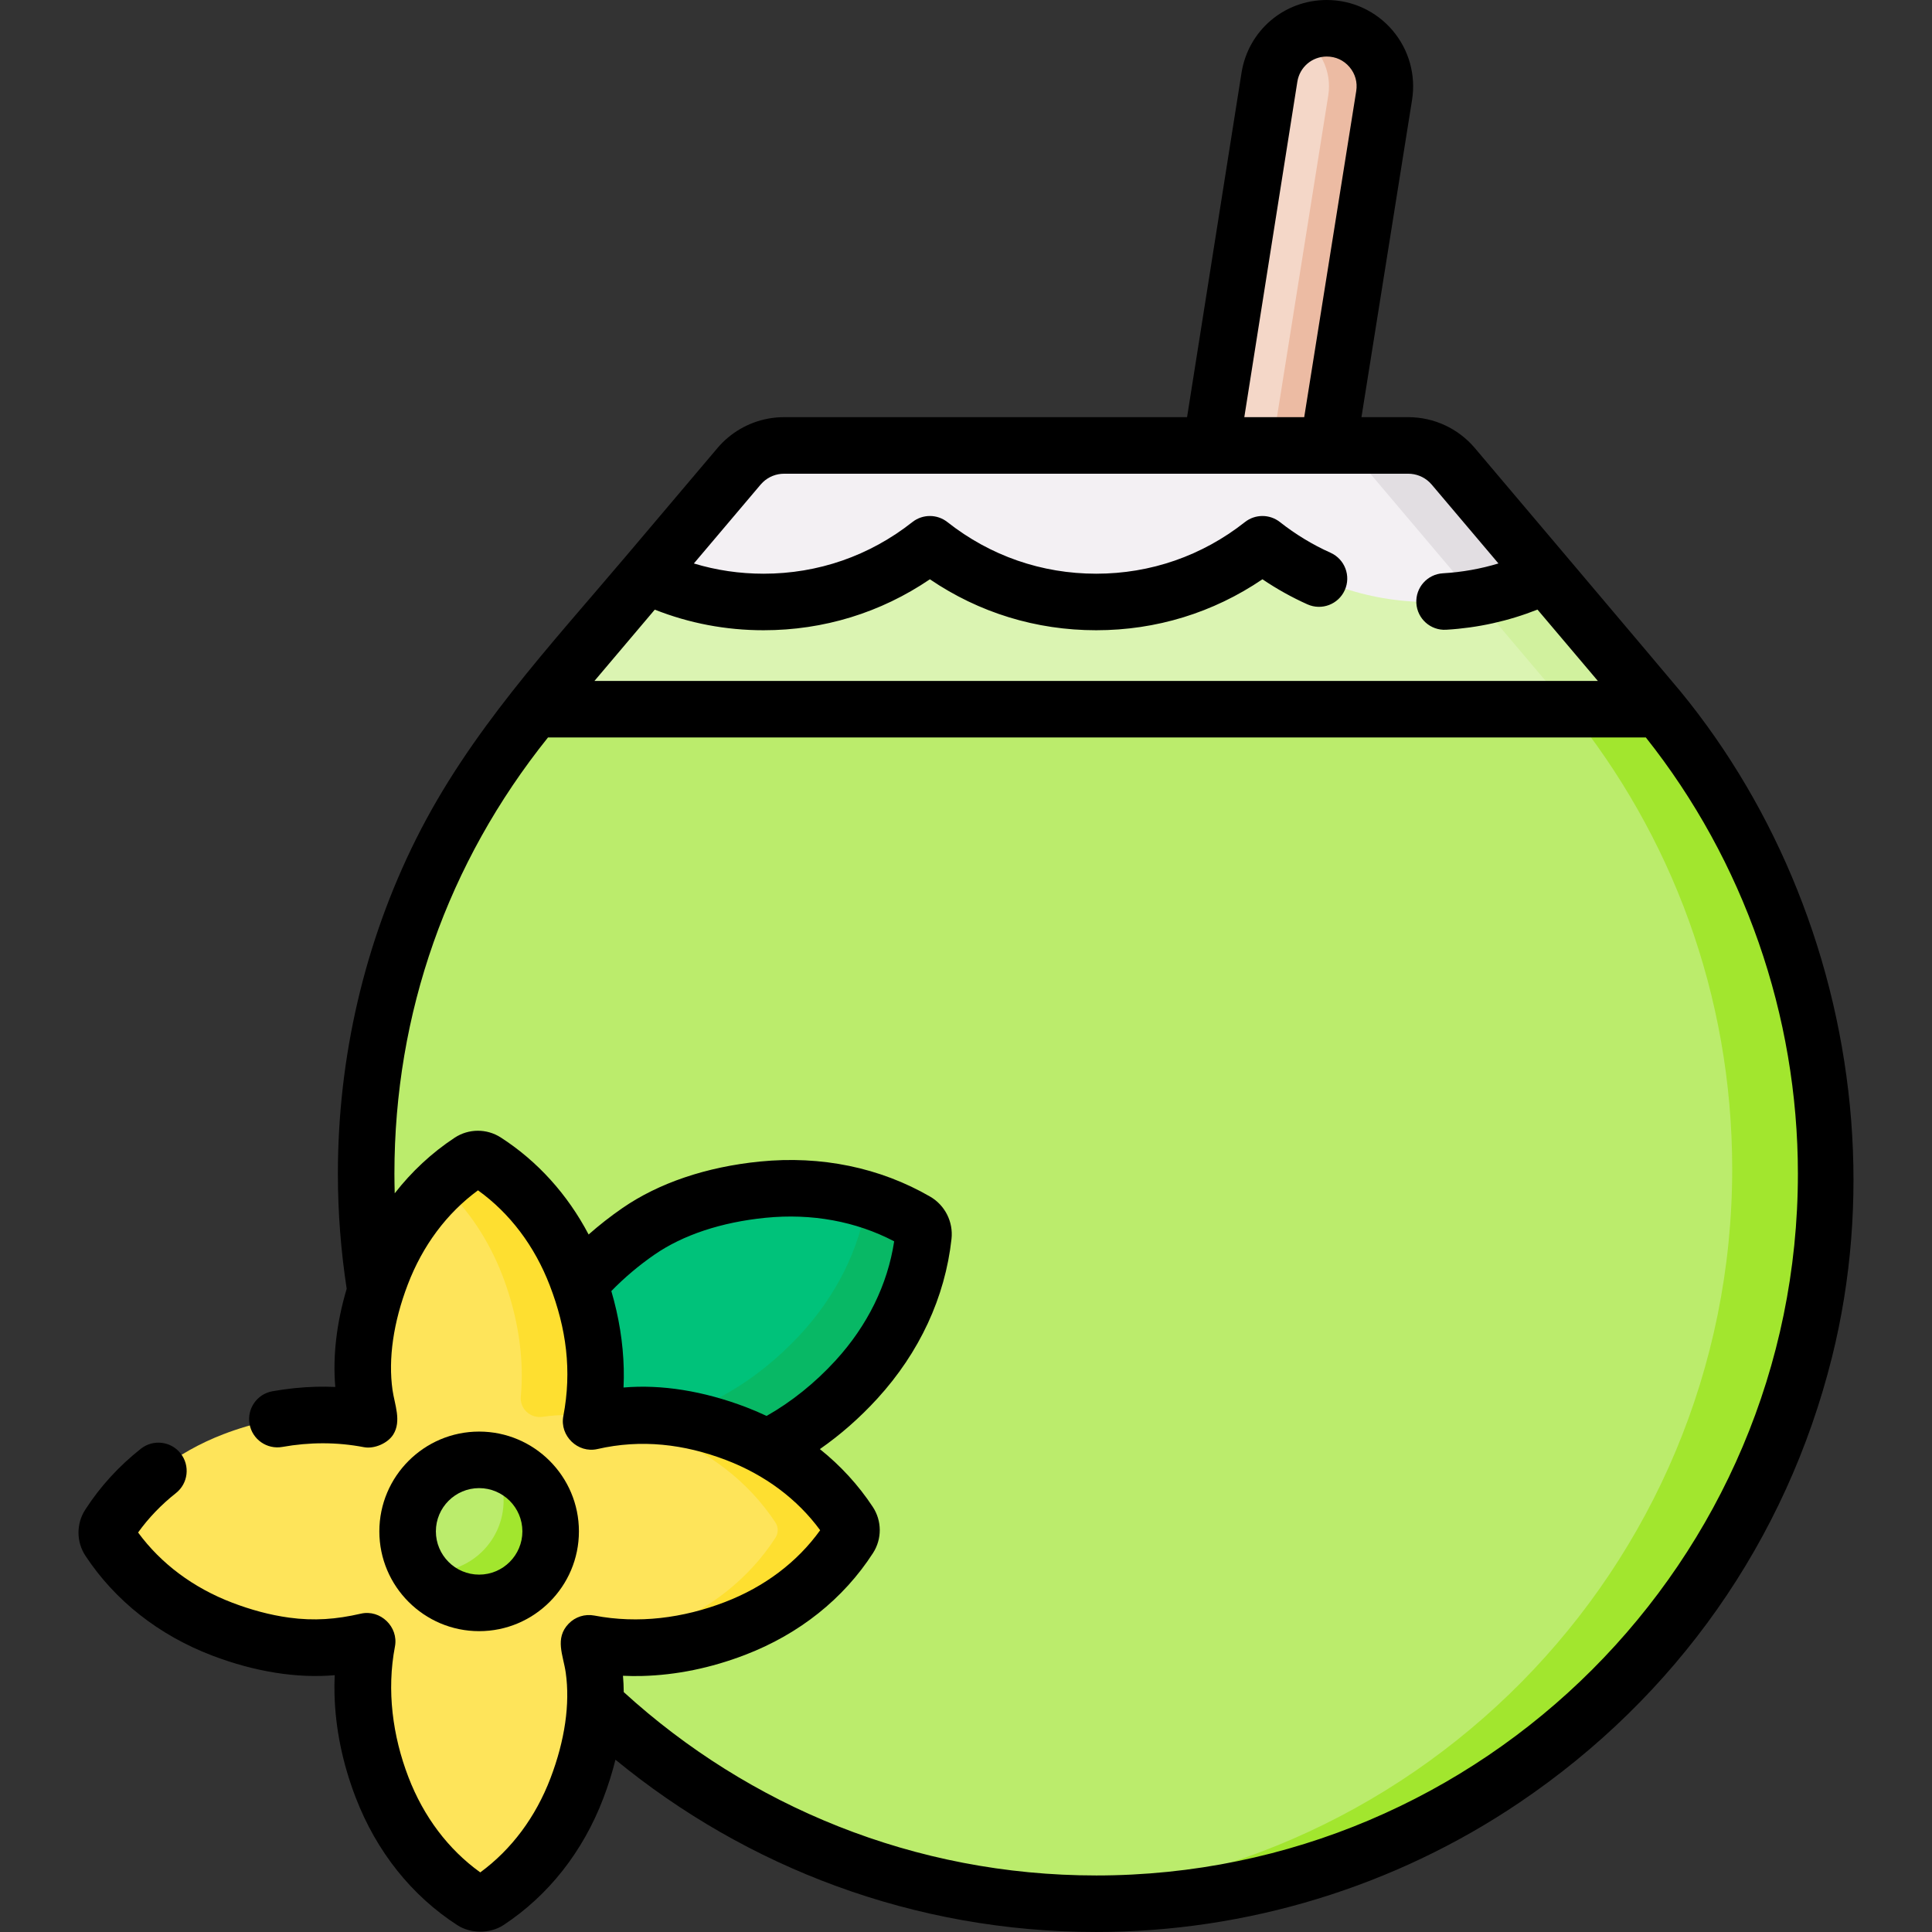 <svg id="Capa_1" enable-background="new 0 0 512 512" height="512" viewBox="0 0 512 512" width="512" xmlns="http://www.w3.org/2000/svg"><rect x="0" y="0" width="512" height="512" fill="#333333" stroke="none"/><g><g><path d="m352.022 118.041 14.792-92.735c1.491-9.349-5.731-17.815-15.198-17.815-7.572 0-14.019 5.508-15.201 12.986l-15.429 97.565z" fill="#f4d7c8"/></g><g><path d="m366.815 25.311-14.793 92.735h-14.813l14.793-92.735c1.059-6.682-2.317-12.915-7.791-15.922 2.208-1.219 4.735-1.898 7.402-1.898 9.469 0 16.69 8.47 15.202 17.82z" fill="#ecbba3"/></g><g><path d="m439.739 187.944c27.621 33.448 44.215 76.338 44.215 123.104 0 106.845-86.615 193.461-193.461 193.461s-193.461-86.616-193.461-193.461c0-47.003 16.763-89.583 44.636-123.104z" fill="#bbec6c"/></g><g><path d="m483.953 311.048c0 106.85-86.612 193.462-193.462 193.462-7.541 0-14.983-.43-22.305-1.269 105.651-1.378 190.865-87.461 190.865-193.442 0-46.188-16.182-88.59-43.191-121.853h23.883c27.619 33.444 44.21 76.335 44.21 123.102z" fill="#a2e62e"/></g><g><path d="m373.189 118.047h-165.392c-4.604 0-8.975 2.027-11.949 5.541l-54.466 64.356h298.223l-54.466-64.356c-2.975-3.515-7.346-5.541-11.95-5.541z" fill="#dbf4b2"/></g><g><path d="m439.603 187.947h-23.643l-54.459-64.357c-2.977-3.516-7.352-5.544-11.956-5.544h23.643c4.605 0 8.98 2.028 11.947 5.544z" fill="#d1f19e"/></g><g><path d="m409.574 152.465c-9.36 4.528-19.863 7.065-30.952 7.065-16.645 0-31.938-5.733-44.065-15.293-12.127 9.559-27.42 15.293-44.065 15.293s-31.937-5.733-44.065-15.293c-12.127 9.559-27.42 15.293-44.065 15.293-11.089 0-21.592-2.537-30.952-7.065l24.439-28.88c2.974-3.515 7.345-5.542 11.95-5.542h165.386c4.604 0 8.975 2.027 11.95 5.542z" fill="#f3f0f3"/></g><g><path d="m409.577 152.467c-5.794 2.797-12.026 4.845-18.569 5.993l-29.507-34.871c-2.977-3.516-7.352-5.544-11.956-5.544h23.643c4.605 0 8.97 2.028 11.947 5.544z" fill="#e2dee2"/></g><g><g><path d="m205.298 382.625c8.14-4.332 15.487-10.264 21.688-17.048 9.686-10.598 16.16-23.79 17.726-38.072.173-1.58-.603-3.116-1.979-3.912-12.266-7.097-26.515-9.727-40.61-8.32-11.459 1.144-23.336 4.428-32.928 11.049-15.277 10.545-27.674 26.264-31.603 44.766-.374 1.762-.672 3.539-.895 5.326-.037.296-.144 1.584-.243 2.822-.126 1.571.685 3.071 2.069 3.824 3.529 1.921 7.24 3.507 11.067 4.734 17.944 5.753 38.999 3.723 55.708-5.169z" fill="#00c27a"/></g><g><path d="m244.716 327.505c-1.568 14.284-8.041 27.469-17.73 38.067-6.203 6.792-13.545 12.726-21.686 17.051-16.711 8.89-37.767 10.928-55.707 5.174-3.826-1.229-7.541-2.817-11.067-4.735-1.388-.759-2.198-2.257-2.068-3.826.1-1.239.2-2.527.24-2.827.02-.14.03-.27.06-.41 17.55 5.104 37.817 2.927 53.999-5.694 8.141-4.325 15.483-10.258 21.686-17.041 9.06-9.909 15.313-22.095 17.36-35.31 4.485 1.378 8.82 3.256 12.935 5.634 1.368.8 2.147 2.339 1.978 3.917z" fill="#08b865"/></g><g><path d="m124.617 307.758c-10.89 7.178-18.919 17.826-23.56 30.009-3.774 9.905-5.957 21.033-4.454 31.655.319 2.256.743 4.506 1.257 6.74-4.588-.879-9.243-1.286-13.846-1.169-8.484.217-16.974 2.077-24.87 5.111-12.335 4.739-23.093 12.935-30.26 24.048-.793 1.229-.786 2.814.019 4.035 7.178 10.89 17.826 18.919 30.009 23.56 9.905 3.774 21.033 5.957 31.655 4.454 2.256-.319 4.506-.743 6.74-1.257-.879 4.588-1.286 9.243-1.169 13.846.217 8.484 2.077 16.974 5.111 24.87 4.739 12.335 12.935 23.093 24.048 30.26 1.229.793 2.814.786 4.035-.019 10.89-7.178 18.919-17.826 23.56-30.009 3.774-9.905 5.957-21.033 4.454-31.655-.319-2.256-.743-4.506-1.257-6.74 4.588.879 9.243 1.286 13.846 1.169 8.484-.217 16.974-2.077 24.869-5.111 12.335-4.739 23.093-12.935 30.26-24.048.793-1.229.786-2.814-.019-4.035-7.178-10.89-17.826-18.919-30.009-23.56-9.905-3.774-21.033-5.957-31.655-4.454-2.256.319-4.506.743-6.74 1.257.879-4.588 1.286-9.243 1.169-13.846-.217-8.484-2.077-16.974-5.111-24.87-4.739-12.335-12.935-23.093-24.048-30.26-1.228-.793-2.813-.786-4.034.019z" fill="#fee45a"/></g><g><path d="m116.94 313.82c2.367-2.227 4.935-4.255 7.681-6.063 1.219-.809 2.797-.809 4.035-.02 11.107 7.172 19.308 17.93 24.043 30.266 3.037 7.891 4.895 16.382 5.114 24.862.1 4.145-.21 8.321-.919 12.456-4.355-.479-8.75-.469-13.065.14-.025.004-.049.007-.074.011-3.205.457-6.029-2.13-5.738-5.354.219-2.42.301-4.843.238-7.252-.22-8.48-2.078-16.971-5.114-24.862-3.546-9.231-9.019-17.571-16.201-24.184z" fill="#fedf30"/></g><g><path d="m225.068 407.505c-7.172 11.117-17.93 19.308-30.266 24.053-7.891 3.027-16.382 4.895-24.862 5.104-3.736.1-7.511-.15-11.247-.729 5.664-.829 11.247-2.337 16.561-4.375 12.336-4.745 23.094-12.935 30.256-24.053.789-1.229.789-2.817-.02-4.035-7.172-10.888-17.82-18.919-30.006-23.553-4.655-1.778-9.589-3.196-14.613-4.055.839-.15 1.678-.28 2.517-.4 10.618-1.508 21.746.679 31.654 4.455 12.176 4.635 22.824 12.666 30.006 23.553.799 1.218.809 2.806.02 4.035z" fill="#fedf30"/></g><g><circle cx="126.975" cy="405.829" fill="#bbec6c" r="18.953"/></g><g><path d="m145.927 405.827c0 10.468-8.48 18.959-18.949 18.959-6.602 0-12.406-3.376-15.802-8.49 1.079.2 2.197.3 3.336.3 10.468 0 18.949-8.49 18.949-18.959 0-3.866-1.159-7.462-3.156-10.458 8.88 1.567 15.622 9.318 15.622 18.648z" fill="#a2e62e"/></g><g><path d="m476.276 235.776c-7.59-18.937-17.969-36.732-30.891-52.497-2.412-2.943-54.531-64.533-54.531-64.533-4.407-5.208-10.847-8.194-17.67-8.194h-12.383l13.409-84.065c1.057-6.625-.834-13.352-5.188-18.455-4.353-5.105-10.698-8.032-17.407-8.032-11.327 0-20.832 8.12-22.6 19.308l-14.429 91.243h-106.786c-5.543 0-10.834 1.972-14.987 5.505-.959.815-1.857 1.714-2.684 2.691-8.083 9.551-16.166 19.101-24.249 28.652-20.315 24.003-41.414 46.487-55.626 74.962-13.715 27.478-20.712 57.995-20.712 88.687 0 10.364.811 20.54 2.334 30.484-2.693 9.05-3.725 17.902-3.021 26.027-1.687-.08-3.366-.097-5.031-.055-3.82.098-7.734.5-11.635 1.197-4.073.728-6.785 4.62-6.057 8.693s4.616 6.784 8.693 6.057c7.181-1.283 14.442-1.31 21.625.068 2.733.524 6.296-1.031 7.746-3.318 2.284-3.603.365-8.023-.174-11.83-1.171-8.272.225-17.932 4.037-27.938 3.934-10.327 10.342-18.914 18.614-24.982 8.451 6.07 15.004 14.745 19.035 25.235 4.371 11.377 5.889 22.551 3.577 34.617-.997 5.201 3.862 9.901 9.037 8.711 11.588-2.663 22.959-1.328 34.049 2.897 10.326 3.934 18.914 10.342 24.982 18.614-6.07 8.451-14.744 15.004-25.234 19.035-11.086 4.26-22.96 5.812-34.62 3.577-2.492-.477-5.047.336-6.804 2.159-3.764 3.906-1.418 8.395-.766 12.989 1.171 8.272-.225 17.933-4.037 27.938-3.934 10.327-10.342 18.914-18.614 24.982-8.451-6.07-15.005-14.744-19.035-25.234-4.207-10.95-5.798-23.031-3.578-34.619.998-5.205-3.849-9.904-9.038-8.711-6.527 1.501-12.382 1.955-19.021 1.048-5.142-.702-10.182-2.099-15.027-3.945-10.327-3.934-18.914-10.343-24.982-18.614 2.789-3.879 6.153-7.383 10.024-10.438 3.248-2.563 3.803-7.274 1.239-10.522-2.563-3.248-7.273-3.803-10.522-1.24-5.851 4.617-10.814 10.055-14.751 16.16-2.401 3.723-2.377 8.519.06 12.218 7.853 11.914 19.47 21.056 33.597 26.438 11.265 4.292 22.42 6.073 32.459 5.201-.079 1.688-.098 3.367-.055 5.032.232 9.079 2.118 18.285 5.607 27.365 5.503 14.323 14.833 26.034 26.98 33.868 3.463 2.233 8.601 2.325 12.219-.059 11.915-7.853 21.056-19.471 26.437-33.596 1.306-3.427 2.375-6.842 3.212-10.219 34.7 28.516 79.077 45.662 127.39 45.662 39.906 0 79.121-11.971 112.194-34.311 41.49-28.024 70.692-69.36 82.827-118.081 10.198-40.948 6.4-84.814-9.238-123.832zm-132.462-214.128c.611-3.862 3.891-6.665 7.801-6.665 2.35 0 4.484.985 6.01 2.773 1.525 1.788 2.161 4.05 1.791 6.371l-13.785 86.424-15.876.001zm-170.29 139.913c9.158 3.621 18.832 5.46 28.839 5.46 15.91 0 31.029-4.651 44.065-13.504 13.036 8.853 28.154 13.504 44.065 13.504 15.912 0 31.033-4.653 44.07-13.507 3.777 2.557 7.767 4.782 11.914 6.644 3.777 1.695 8.208.009 9.903-3.767 1.693-3.775.007-8.208-3.767-9.902-4.771-2.141-9.285-4.878-13.417-8.135-2.72-2.144-6.555-2.144-9.275 0-11.357 8.953-24.991 13.685-39.427 13.685s-28.07-4.732-39.427-13.685c-2.721-2.144-6.555-2.144-9.276 0-11.357 8.953-24.99 13.685-39.427 13.685-6.352 0-12.537-.91-18.481-2.713l17.686-20.9c.194-.229.399-.446.614-.65 1.508-1.431 3.51-2.237 5.615-2.237h165.393c2.104 0 4.106.806 5.614 2.237.215.204.42.42.613.649l17.684 20.897c-4.757 1.441-9.677 2.314-14.711 2.607-4.131.241-7.285 3.784-7.044 7.915s3.778 7.295 7.914 7.043c8.368-.487 16.475-2.295 24.189-5.34l16 18.906h-265.914zm29.631 213.676c-1.772-.838-3.588-1.617-5.451-2.327-11.266-4.292-22.421-6.073-32.46-5.203.08-1.688.098-3.366.056-5.032-.174-6.808-1.279-13.688-3.291-20.532 3.421-3.506 7.244-6.759 11.442-9.656 7.56-5.218 17.732-8.594 29.417-9.76 12.239-1.222 23.976.933 34.099 6.24-1.742 11.457-7.075 22.324-15.511 31.556-5.458 5.972-11.76 11.021-18.301 14.714zm87.338 121.78c-48.179 0-92.125-18.43-125.193-48.594-.017-1.461-.082-2.905-.205-4.325 1.687.079 3.367.097 5.032.055 9.079-.232 18.286-2.119 27.365-5.607 14.323-5.503 26.034-14.833 33.868-26.981 2.402-3.724 2.379-8.521-.06-12.218-3.827-5.806-8.554-10.947-14.023-15.322 5.428-3.781 10.535-8.249 15.238-13.395 11.153-12.205 17.946-26.834 19.644-42.31.497-4.53-1.731-8.931-5.674-11.212-13.301-7.695-28.896-10.907-45.106-9.29-14.199 1.418-26.799 5.684-36.44 12.338-3.17 2.188-6.152 4.529-8.947 6.998-5.598-10.631-13.528-19.423-23.281-25.712-3.724-2.4-8.519-2.376-12.217.061-6.058 3.993-11.395 8.963-15.889 14.737-.048-1.725-.081-3.455-.081-5.191 0-42.487 14.06-82.386 40.698-115.613h290.944c26.009 32.748 40.295 73.663 40.295 115.613.001 102.543-83.425 185.968-185.968 185.968z"/><path d="m126.975 432.274c14.582 0 26.445-11.863 26.445-26.445s-11.863-26.445-26.445-26.445-26.445 11.863-26.445 26.445 11.863 26.445 26.445 26.445zm0-37.907c6.32 0 11.462 5.142 11.462 11.462s-5.142 11.462-11.462 11.462-11.462-5.142-11.462-11.462 5.142-11.462 11.462-11.462z"/></g></g></g></svg>
